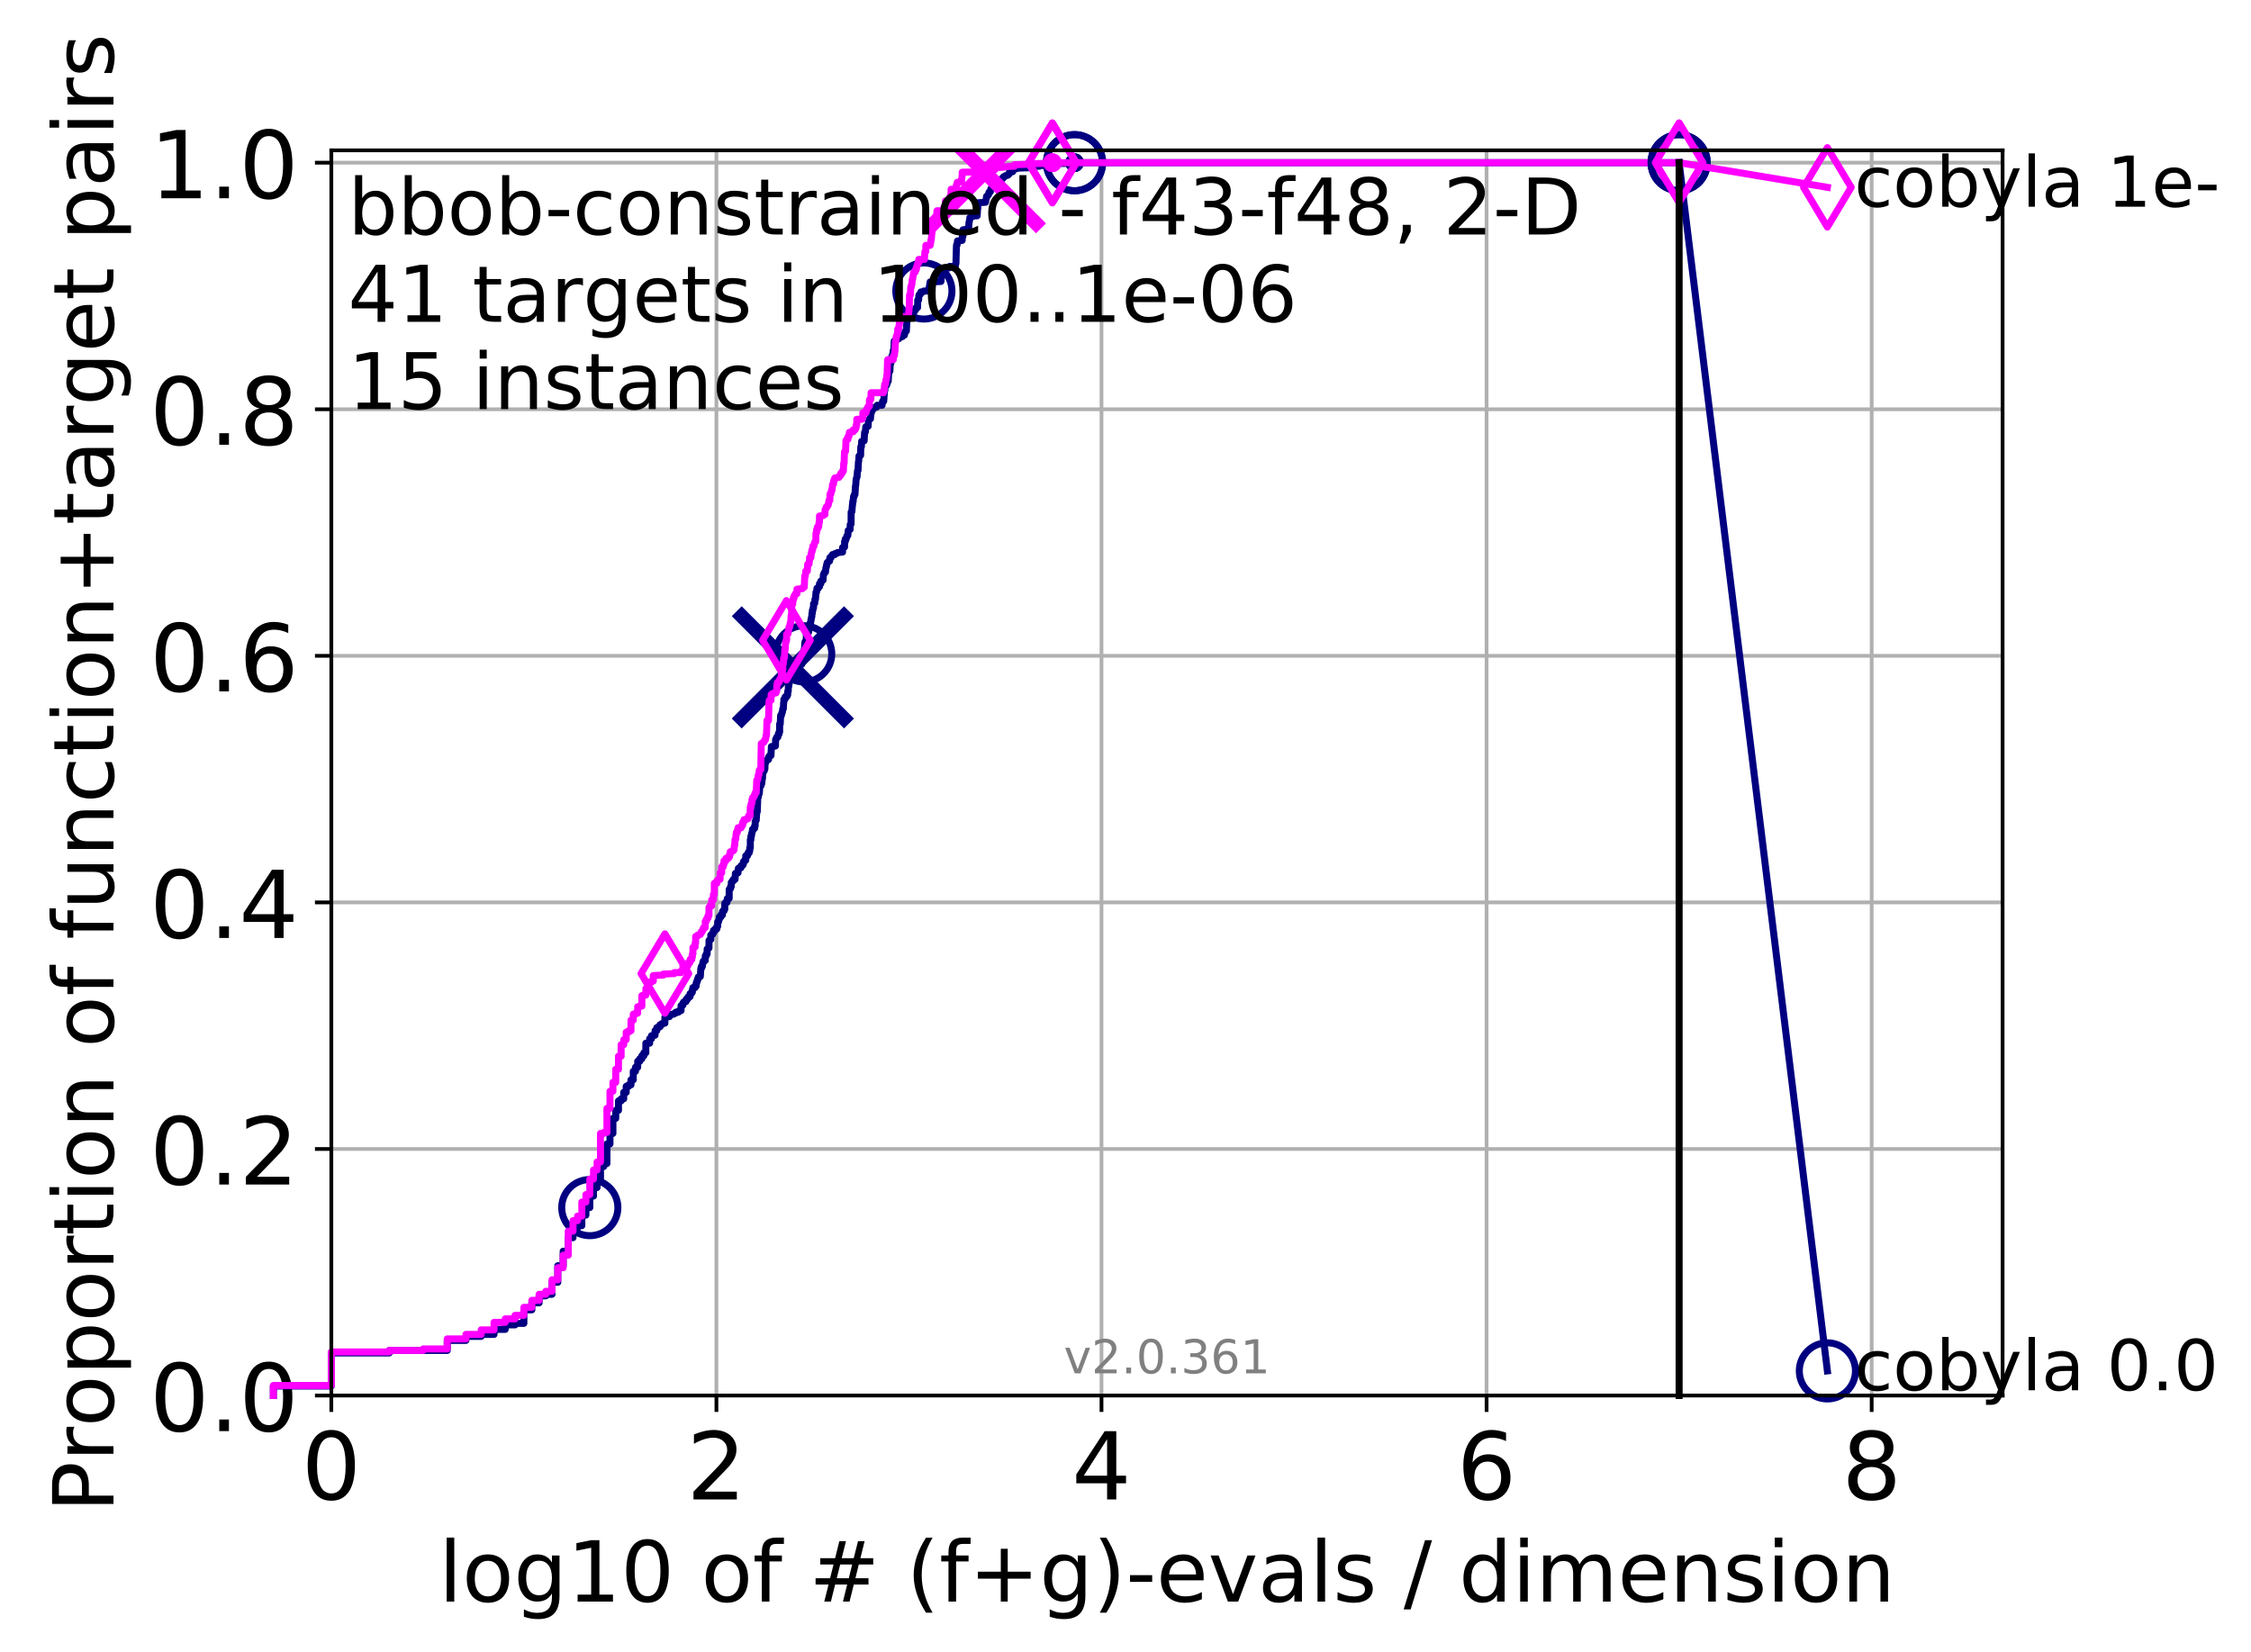 <?xml version="1.0" encoding="utf-8" standalone="no"?>
<!DOCTYPE svg PUBLIC "-//W3C//DTD SVG 1.1//EN"
  "http://www.w3.org/Graphics/SVG/1.1/DTD/svg11.dtd">
<!-- Created with matplotlib (http://matplotlib.org/) -->
<svg height="353pt" version="1.1" viewBox="0 0 481 353" width="481pt" xmlns="http://www.w3.org/2000/svg" xmlns:xlink="http://www.w3.org/1999/xlink">
 <defs>
  <style type="text/css">
*{stroke-linecap:butt;stroke-linejoin:round;}
  </style>
 </defs>
 <g id="figure_1">
  <g id="patch_1">
   <path d="M 0 353.222 
L 481.578 353.222 
L 481.578 0 
L 0 0 
z
" style="fill:#ffffff;"/>
  </g>
  <g id="axes_1">
   <g id="patch_2">
    <path d="M 70.8 298.245 
L 427.92 298.245 
L 427.92 32.133 
L 70.8 32.133 
z
" style="fill:#ffffff;"/>
   </g>
   <g id="matplotlib.axis_1">
    <g id="xtick_1">
     <g id="line2d_1">
      <path clip-path="url(#pc06298ee3a)" d="M 70.8 298.245 
L 70.8 32.133 
" style="fill:none;stroke:#b0b0b0;stroke-linecap:square;stroke-width:0.8;"/>
     </g>
     <g id="line2d_2">
      <defs>
       <path d="M 0 0 
L 0 3.5 
" id="m679d3f310d" style="stroke:#000000;stroke-width:0.8;"/>
      </defs>
      <g>
       <use style="stroke:#000000;stroke-width:0.8;" x="70.8" xlink:href="#m679d3f310d" y="298.245"/>
      </g>
     </g>
     <g id="text_1">
      <!-- 0 -->
      <defs>
       <path d="M 31.781 66.406 
Q 24.172 66.406 20.328 58.906 
Q 16.5 51.422 16.5 36.375 
Q 16.5 21.391 20.328 13.891 
Q 24.172 6.391 31.781 6.391 
Q 39.453 6.391 43.281 13.891 
Q 47.125 21.391 47.125 36.375 
Q 47.125 51.422 43.281 58.906 
Q 39.453 66.406 31.781 66.406 
z
M 31.781 74.219 
Q 44.047 74.219 50.516 64.516 
Q 56.984 54.828 56.984 36.375 
Q 56.984 17.969 50.516 8.266 
Q 44.047 -1.422 31.781 -1.422 
Q 19.531 -1.422 13.062 8.266 
Q 6.594 17.969 6.594 36.375 
Q 6.594 54.828 13.062 64.516 
Q 19.531 74.219 31.781 74.219 
z
" id="DejaVuSans-30"/>
      </defs>
      <g transform="translate(64.438 320.442)scale(0.2 -0.2)">
       <use xlink:href="#DejaVuSans-30"/>
      </g>
     </g>
    </g>
    <g id="xtick_2">
     <g id="line2d_3">
      <path clip-path="url(#pc06298ee3a)" d="M 153.086 298.245 
L 153.086 32.133 
" style="fill:none;stroke:#b0b0b0;stroke-linecap:square;stroke-width:0.8;"/>
     </g>
     <g id="line2d_4">
      <g>
       <use style="stroke:#000000;stroke-width:0.8;" x="153.086" xlink:href="#m679d3f310d" y="298.245"/>
      </g>
     </g>
     <g id="text_2">
      <!-- 2 -->
      <defs>
       <path d="M 19.188 8.297 
L 53.609 8.297 
L 53.609 0 
L 7.328 0 
L 7.328 8.297 
Q 12.938 14.109 22.625 23.891 
Q 32.328 33.688 34.812 36.531 
Q 39.547 41.844 41.422 45.531 
Q 43.312 49.219 43.312 52.781 
Q 43.312 58.594 39.234 62.25 
Q 35.156 65.922 28.609 65.922 
Q 23.969 65.922 18.812 64.312 
Q 13.672 62.703 7.812 59.422 
L 7.812 69.391 
Q 13.766 71.781 18.938 73 
Q 24.125 74.219 28.422 74.219 
Q 39.75 74.219 46.484 68.547 
Q 53.219 62.891 53.219 53.422 
Q 53.219 48.922 51.531 44.891 
Q 49.859 40.875 45.406 35.406 
Q 44.188 33.984 37.641 27.219 
Q 31.109 20.453 19.188 8.297 
z
" id="DejaVuSans-32"/>
      </defs>
      <g transform="translate(146.723 320.442)scale(0.2 -0.2)">
       <use xlink:href="#DejaVuSans-32"/>
      </g>
     </g>
    </g>
    <g id="xtick_3">
     <g id="line2d_5">
      <path clip-path="url(#pc06298ee3a)" d="M 235.371 298.245 
L 235.371 32.133 
" style="fill:none;stroke:#b0b0b0;stroke-linecap:square;stroke-width:0.8;"/>
     </g>
     <g id="line2d_6">
      <g>
       <use style="stroke:#000000;stroke-width:0.8;" x="235.371" xlink:href="#m679d3f310d" y="298.245"/>
      </g>
     </g>
     <g id="text_3">
      <!-- 4 -->
      <defs>
       <path d="M 37.797 64.312 
L 12.891 25.391 
L 37.797 25.391 
z
M 35.203 72.906 
L 47.609 72.906 
L 47.609 25.391 
L 58.016 25.391 
L 58.016 17.188 
L 47.609 17.188 
L 47.609 0 
L 37.797 0 
L 37.797 17.188 
L 4.891 17.188 
L 4.891 26.703 
z
" id="DejaVuSans-34"/>
      </defs>
      <g transform="translate(229.009 320.442)scale(0.2 -0.2)">
       <use xlink:href="#DejaVuSans-34"/>
      </g>
     </g>
    </g>
    <g id="xtick_4">
     <g id="line2d_7">
      <path clip-path="url(#pc06298ee3a)" d="M 317.657 298.245 
L 317.657 32.133 
" style="fill:none;stroke:#b0b0b0;stroke-linecap:square;stroke-width:0.8;"/>
     </g>
     <g id="line2d_8">
      <g>
       <use style="stroke:#000000;stroke-width:0.8;" x="317.657" xlink:href="#m679d3f310d" y="298.245"/>
      </g>
     </g>
     <g id="text_4">
      <!-- 6 -->
      <defs>
       <path d="M 33.016 40.375 
Q 26.375 40.375 22.484 35.828 
Q 18.609 31.297 18.609 23.391 
Q 18.609 15.531 22.484 10.953 
Q 26.375 6.391 33.016 6.391 
Q 39.656 6.391 43.531 10.953 
Q 47.406 15.531 47.406 23.391 
Q 47.406 31.297 43.531 35.828 
Q 39.656 40.375 33.016 40.375 
z
M 52.594 71.297 
L 52.594 62.312 
Q 48.875 64.062 45.094 64.984 
Q 41.312 65.922 37.594 65.922 
Q 27.828 65.922 22.672 59.328 
Q 17.531 52.734 16.797 39.406 
Q 19.672 43.656 24.016 45.922 
Q 28.375 48.188 33.594 48.188 
Q 44.578 48.188 50.953 41.516 
Q 57.328 34.859 57.328 23.391 
Q 57.328 12.156 50.688 5.359 
Q 44.047 -1.422 33.016 -1.422 
Q 20.359 -1.422 13.672 8.266 
Q 6.984 17.969 6.984 36.375 
Q 6.984 53.656 15.188 63.938 
Q 23.391 74.219 37.203 74.219 
Q 40.922 74.219 44.703 73.484 
Q 48.484 72.75 52.594 71.297 
z
" id="DejaVuSans-36"/>
      </defs>
      <g transform="translate(311.295 320.442)scale(0.2 -0.2)">
       <use xlink:href="#DejaVuSans-36"/>
      </g>
     </g>
    </g>
    <g id="xtick_5">
     <g id="line2d_9">
      <path clip-path="url(#pc06298ee3a)" d="M 399.943 298.245 
L 399.943 32.133 
" style="fill:none;stroke:#b0b0b0;stroke-linecap:square;stroke-width:0.8;"/>
     </g>
     <g id="line2d_10">
      <g>
       <use style="stroke:#000000;stroke-width:0.8;" x="399.943" xlink:href="#m679d3f310d" y="298.245"/>
      </g>
     </g>
     <g id="text_5">
      <!-- 8 -->
      <defs>
       <path d="M 31.781 34.625 
Q 24.75 34.625 20.719 30.859 
Q 16.703 27.094 16.703 20.516 
Q 16.703 13.922 20.719 10.156 
Q 24.75 6.391 31.781 6.391 
Q 38.812 6.391 42.859 10.172 
Q 46.922 13.969 46.922 20.516 
Q 46.922 27.094 42.891 30.859 
Q 38.875 34.625 31.781 34.625 
z
M 21.922 38.812 
Q 15.578 40.375 12.031 44.719 
Q 8.5 49.078 8.5 55.328 
Q 8.5 64.062 14.719 69.141 
Q 20.953 74.219 31.781 74.219 
Q 42.672 74.219 48.875 69.141 
Q 55.078 64.062 55.078 55.328 
Q 55.078 49.078 51.531 44.719 
Q 48 40.375 41.703 38.812 
Q 48.828 37.156 52.797 32.312 
Q 56.781 27.484 56.781 20.516 
Q 56.781 9.906 50.312 4.234 
Q 43.844 -1.422 31.781 -1.422 
Q 19.734 -1.422 13.25 4.234 
Q 6.781 9.906 6.781 20.516 
Q 6.781 27.484 10.781 32.312 
Q 14.797 37.156 21.922 38.812 
z
M 18.312 54.391 
Q 18.312 48.734 21.844 45.562 
Q 25.391 42.391 31.781 42.391 
Q 38.141 42.391 41.719 45.562 
Q 45.312 48.734 45.312 54.391 
Q 45.312 60.062 41.719 63.234 
Q 38.141 66.406 31.781 66.406 
Q 25.391 66.406 21.844 63.234 
Q 18.312 60.062 18.312 54.391 
z
" id="DejaVuSans-38"/>
      </defs>
      <g transform="translate(393.58 320.442)scale(0.2 -0.2)">
       <use xlink:href="#DejaVuSans-38"/>
      </g>
     </g>
    </g>
    <g id="text_6">
     <!-- log10 of # (f+g)-evals / dimension -->
     <defs>
      <path d="M 9.422 75.984 
L 18.406 75.984 
L 18.406 0 
L 9.422 0 
z
" id="DejaVuSans-6c"/>
      <path d="M 30.609 48.391 
Q 23.391 48.391 19.188 42.75 
Q 14.984 37.109 14.984 27.297 
Q 14.984 17.484 19.156 11.844 
Q 23.344 6.203 30.609 6.203 
Q 37.797 6.203 41.984 11.859 
Q 46.188 17.531 46.188 27.297 
Q 46.188 37.016 41.984 42.703 
Q 37.797 48.391 30.609 48.391 
z
M 30.609 56 
Q 42.328 56 49.016 48.375 
Q 55.719 40.766 55.719 27.297 
Q 55.719 13.875 49.016 6.219 
Q 42.328 -1.422 30.609 -1.422 
Q 18.844 -1.422 12.172 6.219 
Q 5.516 13.875 5.516 27.297 
Q 5.516 40.766 12.172 48.375 
Q 18.844 56 30.609 56 
z
" id="DejaVuSans-6f"/>
      <path d="M 45.406 27.984 
Q 45.406 37.75 41.375 43.109 
Q 37.359 48.484 30.078 48.484 
Q 22.859 48.484 18.828 43.109 
Q 14.797 37.75 14.797 27.984 
Q 14.797 18.266 18.828 12.891 
Q 22.859 7.516 30.078 7.516 
Q 37.359 7.516 41.375 12.891 
Q 45.406 18.266 45.406 27.984 
z
M 54.391 6.781 
Q 54.391 -7.172 48.188 -13.984 
Q 42 -20.797 29.203 -20.797 
Q 24.469 -20.797 20.266 -20.094 
Q 16.062 -19.391 12.109 -17.922 
L 12.109 -9.188 
Q 16.062 -11.328 19.922 -12.344 
Q 23.781 -13.375 27.781 -13.375 
Q 36.625 -13.375 41.016 -8.766 
Q 45.406 -4.156 45.406 5.172 
L 45.406 9.625 
Q 42.625 4.781 38.281 2.391 
Q 33.938 0 27.875 0 
Q 17.828 0 11.672 7.656 
Q 5.516 15.328 5.516 27.984 
Q 5.516 40.672 11.672 48.328 
Q 17.828 56 27.875 56 
Q 33.938 56 38.281 53.609 
Q 42.625 51.219 45.406 46.391 
L 45.406 54.688 
L 54.391 54.688 
z
" id="DejaVuSans-67"/>
      <path d="M 12.406 8.297 
L 28.516 8.297 
L 28.516 63.922 
L 10.984 60.406 
L 10.984 69.391 
L 28.422 72.906 
L 38.281 72.906 
L 38.281 8.297 
L 54.391 8.297 
L 54.391 0 
L 12.406 0 
z
" id="DejaVuSans-31"/>
      <path id="DejaVuSans-20"/>
      <path d="M 37.109 75.984 
L 37.109 68.5 
L 28.516 68.5 
Q 23.688 68.5 21.797 66.547 
Q 19.922 64.594 19.922 59.516 
L 19.922 54.688 
L 34.719 54.688 
L 34.719 47.703 
L 19.922 47.703 
L 19.922 0 
L 10.891 0 
L 10.891 47.703 
L 2.297 47.703 
L 2.297 54.688 
L 10.891 54.688 
L 10.891 58.5 
Q 10.891 67.625 15.141 71.797 
Q 19.391 75.984 28.609 75.984 
z
" id="DejaVuSans-66"/>
      <path d="M 51.125 44 
L 36.922 44 
L 32.812 27.688 
L 47.125 27.688 
z
M 43.797 71.781 
L 38.719 51.516 
L 52.984 51.516 
L 58.109 71.781 
L 65.922 71.781 
L 60.891 51.516 
L 76.125 51.516 
L 76.125 44 
L 58.984 44 
L 54.984 27.688 
L 70.516 27.688 
L 70.516 20.219 
L 53.078 20.219 
L 48 0 
L 40.188 0 
L 45.219 20.219 
L 30.906 20.219 
L 25.875 0 
L 18.016 0 
L 23.094 20.219 
L 7.719 20.219 
L 7.719 27.688 
L 24.906 27.688 
L 29 44 
L 13.281 44 
L 13.281 51.516 
L 30.906 51.516 
L 35.891 71.781 
z
" id="DejaVuSans-23"/>
      <path d="M 31 75.875 
Q 24.469 64.656 21.281 53.656 
Q 18.109 42.672 18.109 31.391 
Q 18.109 20.125 21.312 9.062 
Q 24.516 -2 31 -13.188 
L 23.188 -13.188 
Q 15.875 -1.703 12.234 9.375 
Q 8.594 20.453 8.594 31.391 
Q 8.594 42.281 12.203 53.312 
Q 15.828 64.359 23.188 75.875 
z
" id="DejaVuSans-28"/>
      <path d="M 46 62.703 
L 46 35.5 
L 73.188 35.5 
L 73.188 27.203 
L 46 27.203 
L 46 0 
L 37.797 0 
L 37.797 27.203 
L 10.594 27.203 
L 10.594 35.5 
L 37.797 35.5 
L 37.797 62.703 
z
" id="DejaVuSans-2b"/>
      <path d="M 8.016 75.875 
L 15.828 75.875 
Q 23.141 64.359 26.781 53.312 
Q 30.422 42.281 30.422 31.391 
Q 30.422 20.453 26.781 9.375 
Q 23.141 -1.703 15.828 -13.188 
L 8.016 -13.188 
Q 14.5 -2 17.703 9.062 
Q 20.906 20.125 20.906 31.391 
Q 20.906 42.672 17.703 53.656 
Q 14.5 64.656 8.016 75.875 
z
" id="DejaVuSans-29"/>
      <path d="M 4.891 31.391 
L 31.203 31.391 
L 31.203 23.391 
L 4.891 23.391 
z
" id="DejaVuSans-2d"/>
      <path d="M 56.203 29.594 
L 56.203 25.203 
L 14.891 25.203 
Q 15.484 15.922 20.484 11.062 
Q 25.484 6.203 34.422 6.203 
Q 39.594 6.203 44.453 7.469 
Q 49.312 8.734 54.109 11.281 
L 54.109 2.781 
Q 49.266 0.734 44.188 -0.344 
Q 39.109 -1.422 33.891 -1.422 
Q 20.797 -1.422 13.156 6.188 
Q 5.516 13.812 5.516 26.812 
Q 5.516 40.234 12.766 48.109 
Q 20.016 56 32.328 56 
Q 43.359 56 49.781 48.891 
Q 56.203 41.797 56.203 29.594 
z
M 47.219 32.234 
Q 47.125 39.594 43.094 43.984 
Q 39.062 48.391 32.422 48.391 
Q 24.906 48.391 20.391 44.141 
Q 15.875 39.891 15.188 32.172 
z
" id="DejaVuSans-65"/>
      <path d="M 2.984 54.688 
L 12.5 54.688 
L 29.594 8.797 
L 46.688 54.688 
L 56.203 54.688 
L 35.688 0 
L 23.484 0 
z
" id="DejaVuSans-76"/>
      <path d="M 34.281 27.484 
Q 23.391 27.484 19.188 25 
Q 14.984 22.516 14.984 16.5 
Q 14.984 11.719 18.141 8.906 
Q 21.297 6.109 26.703 6.109 
Q 34.188 6.109 38.703 11.406 
Q 43.219 16.703 43.219 25.484 
L 43.219 27.484 
z
M 52.203 31.203 
L 52.203 0 
L 43.219 0 
L 43.219 8.297 
Q 40.141 3.328 35.547 0.953 
Q 30.953 -1.422 24.312 -1.422 
Q 15.922 -1.422 10.953 3.297 
Q 6 8.016 6 15.922 
Q 6 25.141 12.172 29.828 
Q 18.359 34.516 30.609 34.516 
L 43.219 34.516 
L 43.219 35.406 
Q 43.219 41.609 39.141 45 
Q 35.062 48.391 27.688 48.391 
Q 23 48.391 18.547 47.266 
Q 14.109 46.141 10.016 43.891 
L 10.016 52.203 
Q 14.938 54.109 19.578 55.047 
Q 24.219 56 28.609 56 
Q 40.484 56 46.344 49.844 
Q 52.203 43.703 52.203 31.203 
z
" id="DejaVuSans-61"/>
      <path d="M 44.281 53.078 
L 44.281 44.578 
Q 40.484 46.531 36.375 47.5 
Q 32.281 48.484 27.875 48.484 
Q 21.188 48.484 17.844 46.438 
Q 14.5 44.391 14.5 40.281 
Q 14.5 37.156 16.891 35.375 
Q 19.281 33.594 26.516 31.984 
L 29.594 31.297 
Q 39.156 29.25 43.188 25.516 
Q 47.219 21.781 47.219 15.094 
Q 47.219 7.469 41.188 3.016 
Q 35.156 -1.422 24.609 -1.422 
Q 20.219 -1.422 15.453 -0.562 
Q 10.688 0.297 5.422 2 
L 5.422 11.281 
Q 10.406 8.688 15.234 7.391 
Q 20.062 6.109 24.812 6.109 
Q 31.156 6.109 34.562 8.281 
Q 37.984 10.453 37.984 14.406 
Q 37.984 18.062 35.516 20.016 
Q 33.062 21.969 24.703 23.781 
L 21.578 24.516 
Q 13.234 26.266 9.516 29.906 
Q 5.812 33.547 5.812 39.891 
Q 5.812 47.609 11.281 51.797 
Q 16.75 56 26.812 56 
Q 31.781 56 36.172 55.266 
Q 40.578 54.547 44.281 53.078 
z
" id="DejaVuSans-73"/>
      <path d="M 25.391 72.906 
L 33.688 72.906 
L 8.297 -9.281 
L 0 -9.281 
z
" id="DejaVuSans-2f"/>
      <path d="M 45.406 46.391 
L 45.406 75.984 
L 54.391 75.984 
L 54.391 0 
L 45.406 0 
L 45.406 8.203 
Q 42.578 3.328 38.25 0.953 
Q 33.938 -1.422 27.875 -1.422 
Q 17.969 -1.422 11.734 6.484 
Q 5.516 14.406 5.516 27.297 
Q 5.516 40.188 11.734 48.094 
Q 17.969 56 27.875 56 
Q 33.938 56 38.25 53.625 
Q 42.578 51.266 45.406 46.391 
z
M 14.797 27.297 
Q 14.797 17.391 18.875 11.75 
Q 22.953 6.109 30.078 6.109 
Q 37.203 6.109 41.297 11.75 
Q 45.406 17.391 45.406 27.297 
Q 45.406 37.203 41.297 42.844 
Q 37.203 48.484 30.078 48.484 
Q 22.953 48.484 18.875 42.844 
Q 14.797 37.203 14.797 27.297 
z
" id="DejaVuSans-64"/>
      <path d="M 9.422 54.688 
L 18.406 54.688 
L 18.406 0 
L 9.422 0 
z
M 9.422 75.984 
L 18.406 75.984 
L 18.406 64.594 
L 9.422 64.594 
z
" id="DejaVuSans-69"/>
      <path d="M 52 44.188 
Q 55.375 50.25 60.062 53.125 
Q 64.75 56 71.094 56 
Q 79.641 56 84.281 50.016 
Q 88.922 44.047 88.922 33.016 
L 88.922 0 
L 79.891 0 
L 79.891 32.719 
Q 79.891 40.578 77.094 44.375 
Q 74.312 48.188 68.609 48.188 
Q 61.625 48.188 57.562 43.547 
Q 53.516 38.922 53.516 30.906 
L 53.516 0 
L 44.484 0 
L 44.484 32.719 
Q 44.484 40.625 41.703 44.406 
Q 38.922 48.188 33.109 48.188 
Q 26.219 48.188 22.156 43.531 
Q 18.109 38.875 18.109 30.906 
L 18.109 0 
L 9.078 0 
L 9.078 54.688 
L 18.109 54.688 
L 18.109 46.188 
Q 21.188 51.219 25.484 53.609 
Q 29.781 56 35.688 56 
Q 41.656 56 45.828 52.969 
Q 50 49.953 52 44.188 
z
" id="DejaVuSans-6d"/>
      <path d="M 54.891 33.016 
L 54.891 0 
L 45.906 0 
L 45.906 32.719 
Q 45.906 40.484 42.875 44.328 
Q 39.844 48.188 33.797 48.188 
Q 26.516 48.188 22.312 43.547 
Q 18.109 38.922 18.109 30.906 
L 18.109 0 
L 9.078 0 
L 9.078 54.688 
L 18.109 54.688 
L 18.109 46.188 
Q 21.344 51.125 25.703 53.562 
Q 30.078 56 35.797 56 
Q 45.219 56 50.047 50.172 
Q 54.891 44.344 54.891 33.016 
z
" id="DejaVuSans-6e"/>
     </defs>
     <g transform="translate(93.753 342.279)scale(0.18 -0.18)">
      <use xlink:href="#DejaVuSans-6c"/>
      <use x="27.783" xlink:href="#DejaVuSans-6f"/>
      <use x="88.965" xlink:href="#DejaVuSans-67"/>
      <use x="152.441" xlink:href="#DejaVuSans-31"/>
      <use x="216.064" xlink:href="#DejaVuSans-30"/>
      <use x="279.688" xlink:href="#DejaVuSans-20"/>
      <use x="311.475" xlink:href="#DejaVuSans-6f"/>
      <use x="372.656" xlink:href="#DejaVuSans-66"/>
      <use x="407.861" xlink:href="#DejaVuSans-20"/>
      <use x="439.648" xlink:href="#DejaVuSans-23"/>
      <use x="523.438" xlink:href="#DejaVuSans-20"/>
      <use x="555.225" xlink:href="#DejaVuSans-28"/>
      <use x="594.238" xlink:href="#DejaVuSans-66"/>
      <use x="629.443" xlink:href="#DejaVuSans-2b"/>
      <use x="713.232" xlink:href="#DejaVuSans-67"/>
      <use x="776.709" xlink:href="#DejaVuSans-29"/>
      <use x="815.723" xlink:href="#DejaVuSans-2d"/>
      <use x="851.807" xlink:href="#DejaVuSans-65"/>
      <use x="913.33" xlink:href="#DejaVuSans-76"/>
      <use x="972.51" xlink:href="#DejaVuSans-61"/>
      <use x="1033.789" xlink:href="#DejaVuSans-6c"/>
      <use x="1061.572" xlink:href="#DejaVuSans-73"/>
      <use x="1113.672" xlink:href="#DejaVuSans-20"/>
      <use x="1145.459" xlink:href="#DejaVuSans-2f"/>
      <use x="1179.15" xlink:href="#DejaVuSans-20"/>
      <use x="1210.938" xlink:href="#DejaVuSans-64"/>
      <use x="1274.414" xlink:href="#DejaVuSans-69"/>
      <use x="1302.197" xlink:href="#DejaVuSans-6d"/>
      <use x="1399.609" xlink:href="#DejaVuSans-65"/>
      <use x="1461.133" xlink:href="#DejaVuSans-6e"/>
      <use x="1524.512" xlink:href="#DejaVuSans-73"/>
      <use x="1576.611" xlink:href="#DejaVuSans-69"/>
      <use x="1604.395" xlink:href="#DejaVuSans-6f"/>
      <use x="1665.576" xlink:href="#DejaVuSans-6e"/>
     </g>
    </g>
   </g>
   <g id="matplotlib.axis_2">
    <g id="ytick_1">
     <g id="line2d_11">
      <path clip-path="url(#pc06298ee3a)" d="M 70.8 298.245 
L 427.92 298.245 
" style="fill:none;stroke:#b0b0b0;stroke-linecap:square;stroke-width:0.8;"/>
     </g>
     <g id="line2d_12">
      <defs>
       <path d="M 0 0 
L -3.5 0 
" id="m0eaf165986" style="stroke:#000000;stroke-width:0.8;"/>
      </defs>
      <g>
       <use style="stroke:#000000;stroke-width:0.8;" x="70.8" xlink:href="#m0eaf165986" y="298.245"/>
      </g>
     </g>
     <g id="text_7">
      <!-- 0.0 -->
      <defs>
       <path d="M 10.688 12.406 
L 21 12.406 
L 21 0 
L 10.688 0 
z
" id="DejaVuSans-2e"/>
      </defs>
      <g transform="translate(31.994 305.844)scale(0.2 -0.2)">
       <use xlink:href="#DejaVuSans-30"/>
       <use x="63.623" xlink:href="#DejaVuSans-2e"/>
       <use x="95.41" xlink:href="#DejaVuSans-30"/>
      </g>
     </g>
    </g>
    <g id="ytick_2">
     <g id="line2d_13">
      <path clip-path="url(#pc06298ee3a)" d="M 70.8 245.55 
L 427.92 245.55 
" style="fill:none;stroke:#b0b0b0;stroke-linecap:square;stroke-width:0.8;"/>
     </g>
     <g id="line2d_14">
      <g>
       <use style="stroke:#000000;stroke-width:0.8;" x="70.8" xlink:href="#m0eaf165986" y="245.55"/>
      </g>
     </g>
     <g id="text_8">
      <!-- 0.2 -->
      <g transform="translate(31.994 253.148)scale(0.2 -0.2)">
       <use xlink:href="#DejaVuSans-30"/>
       <use x="63.623" xlink:href="#DejaVuSans-2e"/>
       <use x="95.41" xlink:href="#DejaVuSans-32"/>
      </g>
     </g>
    </g>
    <g id="ytick_3">
     <g id="line2d_15">
      <path clip-path="url(#pc06298ee3a)" d="M 70.8 192.854 
L 427.92 192.854 
" style="fill:none;stroke:#b0b0b0;stroke-linecap:square;stroke-width:0.8;"/>
     </g>
     <g id="line2d_16">
      <g>
       <use style="stroke:#000000;stroke-width:0.8;" x="70.8" xlink:href="#m0eaf165986" y="192.854"/>
      </g>
     </g>
     <g id="text_9">
      <!-- 0.4 -->
      <g transform="translate(31.994 200.453)scale(0.2 -0.2)">
       <use xlink:href="#DejaVuSans-30"/>
       <use x="63.623" xlink:href="#DejaVuSans-2e"/>
       <use x="95.41" xlink:href="#DejaVuSans-34"/>
      </g>
     </g>
    </g>
    <g id="ytick_4">
     <g id="line2d_17">
      <path clip-path="url(#pc06298ee3a)" d="M 70.8 140.159 
L 427.92 140.159 
" style="fill:none;stroke:#b0b0b0;stroke-linecap:square;stroke-width:0.8;"/>
     </g>
     <g id="line2d_18">
      <g>
       <use style="stroke:#000000;stroke-width:0.8;" x="70.8" xlink:href="#m0eaf165986" y="140.159"/>
      </g>
     </g>
     <g id="text_10">
      <!-- 0.6 -->
      <g transform="translate(31.994 147.757)scale(0.2 -0.2)">
       <use xlink:href="#DejaVuSans-30"/>
       <use x="63.623" xlink:href="#DejaVuSans-2e"/>
       <use x="95.41" xlink:href="#DejaVuSans-36"/>
      </g>
     </g>
    </g>
    <g id="ytick_5">
     <g id="line2d_19">
      <path clip-path="url(#pc06298ee3a)" d="M 70.8 87.464 
L 427.92 87.464 
" style="fill:none;stroke:#b0b0b0;stroke-linecap:square;stroke-width:0.8;"/>
     </g>
     <g id="line2d_20">
      <g>
       <use style="stroke:#000000;stroke-width:0.8;" x="70.8" xlink:href="#m0eaf165986" y="87.464"/>
      </g>
     </g>
     <g id="text_11">
      <!-- 0.8 -->
      <g transform="translate(31.994 95.062)scale(0.2 -0.2)">
       <use xlink:href="#DejaVuSans-30"/>
       <use x="63.623" xlink:href="#DejaVuSans-2e"/>
       <use x="95.41" xlink:href="#DejaVuSans-38"/>
      </g>
     </g>
    </g>
    <g id="ytick_6">
     <g id="line2d_21">
      <path clip-path="url(#pc06298ee3a)" d="M 70.8 34.768 
L 427.92 34.768 
" style="fill:none;stroke:#b0b0b0;stroke-linecap:square;stroke-width:0.8;"/>
     </g>
     <g id="line2d_22">
      <g>
       <use style="stroke:#000000;stroke-width:0.8;" x="70.8" xlink:href="#m0eaf165986" y="34.768"/>
      </g>
     </g>
     <g id="text_12">
      <!-- 1.0 -->
      <g transform="translate(31.994 42.367)scale(0.2 -0.2)">
       <use xlink:href="#DejaVuSans-31"/>
       <use x="63.623" xlink:href="#DejaVuSans-2e"/>
       <use x="95.41" xlink:href="#DejaVuSans-30"/>
      </g>
     </g>
    </g>
    <g id="text_13">
     <!-- Proportion of function+target pairs -->
     <defs>
      <path d="M 19.672 64.797 
L 19.672 37.406 
L 32.078 37.406 
Q 38.969 37.406 42.719 40.969 
Q 46.484 44.531 46.484 51.125 
Q 46.484 57.672 42.719 61.234 
Q 38.969 64.797 32.078 64.797 
z
M 9.812 72.906 
L 32.078 72.906 
Q 44.344 72.906 50.609 67.359 
Q 56.891 61.812 56.891 51.125 
Q 56.891 40.328 50.609 34.812 
Q 44.344 29.297 32.078 29.297 
L 19.672 29.297 
L 19.672 0 
L 9.812 0 
z
" id="DejaVuSans-50"/>
      <path d="M 41.109 46.297 
Q 39.594 47.172 37.812 47.578 
Q 36.031 48 33.891 48 
Q 26.266 48 22.188 43.047 
Q 18.109 38.094 18.109 28.812 
L 18.109 0 
L 9.078 0 
L 9.078 54.688 
L 18.109 54.688 
L 18.109 46.188 
Q 20.953 51.172 25.484 53.578 
Q 30.031 56 36.531 56 
Q 37.453 56 38.578 55.875 
Q 39.703 55.766 41.062 55.516 
z
" id="DejaVuSans-72"/>
      <path d="M 18.109 8.203 
L 18.109 -20.797 
L 9.078 -20.797 
L 9.078 54.688 
L 18.109 54.688 
L 18.109 46.391 
Q 20.953 51.266 25.266 53.625 
Q 29.594 56 35.594 56 
Q 45.562 56 51.781 48.094 
Q 58.016 40.188 58.016 27.297 
Q 58.016 14.406 51.781 6.484 
Q 45.562 -1.422 35.594 -1.422 
Q 29.594 -1.422 25.266 0.953 
Q 20.953 3.328 18.109 8.203 
z
M 48.688 27.297 
Q 48.688 37.203 44.609 42.844 
Q 40.531 48.484 33.406 48.484 
Q 26.266 48.484 22.188 42.844 
Q 18.109 37.203 18.109 27.297 
Q 18.109 17.391 22.188 11.75 
Q 26.266 6.109 33.406 6.109 
Q 40.531 6.109 44.609 11.75 
Q 48.688 17.391 48.688 27.297 
z
" id="DejaVuSans-70"/>
      <path d="M 18.312 70.219 
L 18.312 54.688 
L 36.812 54.688 
L 36.812 47.703 
L 18.312 47.703 
L 18.312 18.016 
Q 18.312 11.328 20.141 9.422 
Q 21.969 7.516 27.594 7.516 
L 36.812 7.516 
L 36.812 0 
L 27.594 0 
Q 17.188 0 13.234 3.875 
Q 9.281 7.766 9.281 18.016 
L 9.281 47.703 
L 2.688 47.703 
L 2.688 54.688 
L 9.281 54.688 
L 9.281 70.219 
z
" id="DejaVuSans-74"/>
      <path d="M 8.5 21.578 
L 8.5 54.688 
L 17.484 54.688 
L 17.484 21.922 
Q 17.484 14.156 20.5 10.266 
Q 23.531 6.391 29.594 6.391 
Q 36.859 6.391 41.078 11.031 
Q 45.312 15.672 45.312 23.688 
L 45.312 54.688 
L 54.297 54.688 
L 54.297 0 
L 45.312 0 
L 45.312 8.406 
Q 42.047 3.422 37.719 1 
Q 33.406 -1.422 27.688 -1.422 
Q 18.266 -1.422 13.375 4.438 
Q 8.5 10.297 8.5 21.578 
z
M 31.109 56 
z
" id="DejaVuSans-75"/>
      <path d="M 48.781 52.594 
L 48.781 44.188 
Q 44.969 46.297 41.141 47.344 
Q 37.312 48.391 33.406 48.391 
Q 24.656 48.391 19.812 42.844 
Q 14.984 37.312 14.984 27.297 
Q 14.984 17.281 19.812 11.734 
Q 24.656 6.203 33.406 6.203 
Q 37.312 6.203 41.141 7.25 
Q 44.969 8.297 48.781 10.406 
L 48.781 2.094 
Q 45.016 0.344 40.984 -0.531 
Q 36.969 -1.422 32.422 -1.422 
Q 20.062 -1.422 12.781 6.344 
Q 5.516 14.109 5.516 27.297 
Q 5.516 40.672 12.859 48.328 
Q 20.219 56 33.016 56 
Q 37.156 56 41.109 55.141 
Q 45.062 54.297 48.781 52.594 
z
" id="DejaVuSans-63"/>
     </defs>
     <g transform="translate(24.25 323.179)rotate(-90)scale(0.18 -0.18)">
      <use xlink:href="#DejaVuSans-50"/>
      <use x="60.287" xlink:href="#DejaVuSans-72"/>
      <use x="101.369" xlink:href="#DejaVuSans-6f"/>
      <use x="162.551" xlink:href="#DejaVuSans-70"/>
      <use x="226.027" xlink:href="#DejaVuSans-6f"/>
      <use x="287.209" xlink:href="#DejaVuSans-72"/>
      <use x="328.322" xlink:href="#DejaVuSans-74"/>
      <use x="367.531" xlink:href="#DejaVuSans-69"/>
      <use x="395.314" xlink:href="#DejaVuSans-6f"/>
      <use x="456.496" xlink:href="#DejaVuSans-6e"/>
      <use x="519.875" xlink:href="#DejaVuSans-20"/>
      <use x="551.662" xlink:href="#DejaVuSans-6f"/>
      <use x="612.844" xlink:href="#DejaVuSans-66"/>
      <use x="648.049" xlink:href="#DejaVuSans-20"/>
      <use x="679.836" xlink:href="#DejaVuSans-66"/>
      <use x="715.041" xlink:href="#DejaVuSans-75"/>
      <use x="778.42" xlink:href="#DejaVuSans-6e"/>
      <use x="841.799" xlink:href="#DejaVuSans-63"/>
      <use x="896.779" xlink:href="#DejaVuSans-74"/>
      <use x="935.988" xlink:href="#DejaVuSans-69"/>
      <use x="963.771" xlink:href="#DejaVuSans-6f"/>
      <use x="1024.953" xlink:href="#DejaVuSans-6e"/>
      <use x="1088.332" xlink:href="#DejaVuSans-2b"/>
      <use x="1172.121" xlink:href="#DejaVuSans-74"/>
      <use x="1211.33" xlink:href="#DejaVuSans-61"/>
      <use x="1272.609" xlink:href="#DejaVuSans-72"/>
      <use x="1313.707" xlink:href="#DejaVuSans-67"/>
      <use x="1377.184" xlink:href="#DejaVuSans-65"/>
      <use x="1438.707" xlink:href="#DejaVuSans-74"/>
      <use x="1477.916" xlink:href="#DejaVuSans-20"/>
      <use x="1509.703" xlink:href="#DejaVuSans-70"/>
      <use x="1573.18" xlink:href="#DejaVuSans-61"/>
      <use x="1634.459" xlink:href="#DejaVuSans-69"/>
      <use x="1662.242" xlink:href="#DejaVuSans-72"/>
      <use x="1703.355" xlink:href="#DejaVuSans-73"/>
     </g>
    </g>
   </g>
   <g id="line2d_23">
    <defs>
     <path d="M 0 1.5 
C 0.398 1.5 0.779 1.342 1.061 1.061 
C 1.342 0.779 1.5 0.398 1.5 0 
C 1.5 -0.398 1.342 -0.779 1.061 -1.061 
C 0.779 -1.342 0.398 -1.5 0 -1.5 
C -0.398 -1.5 -0.779 -1.342 -1.061 -1.061 
C -1.342 -0.779 -1.5 -0.398 -1.5 0 
C -1.5 0.398 -1.342 0.779 -1.061 1.061 
C -0.779 1.342 -0.398 1.5 0 1.5 
z
" id="mcc8983bb6c" style="stroke:#000080;"/>
    </defs>
    <g>
     <use style="fill:#000080;stroke:#000080;" x="229.612" xlink:href="#mcc8983bb6c" y="34.768"/>
     <use style="fill:#000080;stroke:#000080;" x="229.612" xlink:href="#mcc8983bb6c" y="34.768"/>
    </g>
   </g>
   <g id="line2d_24">
    <path d="M 58.415 298.245 
L 58.415 296.21 
L 70.8 296.21 
L 70.8 289.141 
L 83.185 289.141 
L 83.185 288.606 
L 95.57 288.606 
L 95.57 286.464 
L 99.558 286.464 
L 99.558 285.607 
L 102.815 285.607 
L 102.815 285.179 
L 105.57 285.179 
L 105.57 284.108 
L 107.956 284.108 
L 107.956 283.144 
L 110.06 283.144 
L 110.06 282.822 
L 111.943 282.822 
L 111.943 279.93 
L 113.646 279.93 
L 113.646 278.431 
L 115.201 278.431 
L 115.201 276.932 
L 116.631 276.932 
L 116.631 276.61 
L 117.955 276.61 
L 117.955 274.04 
L 119.188 274.04 
L 119.188 270.505 
L 120.341 270.505 
L 120.341 267.399 
L 121.424 267.399 
L 121.424 264.507 
L 122.445 264.507 
L 122.445 262.472 
L 123.412 262.472 
L 123.412 261.937 
L 124.328 261.937 
L 124.328 259.688 
L 125.2 259.688 
L 125.2 258.081 
L 126.031 258.081 
L 126.031 255.618 
L 126.825 255.618 
L 126.825 253.797 
L 127.586 253.797 
L 127.586 252.083 
L 128.315 252.083 
L 128.315 249.299 
L 129.016 249.299 
L 129.016 248.656 
L 129.69 248.656 
L 129.69 244.479 
L 130.34 244.479 
L 130.34 242.23 
L 130.967 242.23 
L 130.967 239.017 
L 131.573 239.017 
L 131.573 237.303 
L 132.159 237.303 
L 132.159 235.268 
L 132.726 235.268 
L 132.726 234.839 
L 133.276 234.839 
L 133.276 233.447 
L 133.809 233.447 
L 133.809 232.162 
L 134.327 232.162 
L 134.327 231.841 
L 134.831 231.841 
L 134.831 230.769 
L 135.32 230.769 
L 135.32 228.949 
L 135.797 228.949 
L 135.797 228.092 
L 136.261 228.092 
L 136.261 226.807 
L 136.713 226.807 
L 136.713 226.271 
L 137.155 226.271 
L 137.155 225.628 
L 137.585 225.628 
L 137.585 224.986 
L 138.006 224.986 
L 138.006 222.951 
L 138.818 222.951 
L 138.818 221.987 
L 139.211 221.987 
L 139.211 221.344 
L 139.971 221.237 
L 139.971 220.273 
L 140.339 220.273 
L 140.339 219.631 
L 140.7 219.631 
L 140.7 219.416 
L 141.054 219.416 
L 141.054 218.988 
L 141.401 218.988 
L 141.401 218.774 
L 142.076 218.667 
L 142.076 217.381 
L 143.042 217.274 
L 143.042 216.846 
L 143.958 216.739 
L 143.958 216.632 
L 144.399 216.525 
L 144.399 216.31 
L 144.971 216.31 
L 144.971 216.096 
L 145.525 215.989 
L 145.525 214.918 
L 145.93 214.811 
L 145.93 214.383 
L 146.063 214.383 
L 146.063 214.168 
L 146.585 214.061 
L 146.585 213.633 
L 146.84 213.633 
L 146.84 213.311 
L 147.091 213.311 
L 147.091 212.99 
L 147.462 212.99 
L 147.462 212.348 
L 147.826 212.24 
L 147.826 212.026 
L 147.945 212.026 
L 147.945 211.491 
L 148.064 211.491 
L 148.064 211.062 
L 148.531 211.062 
L 148.531 210.741 
L 148.76 210.741 
L 148.76 210.098 
L 148.874 210.098 
L 148.874 209.777 
L 148.987 209.777 
L 148.987 209.456 
L 149.099 209.456 
L 149.099 209.134 
L 149.21 209.134 
L 149.21 208.813 
L 149.648 208.706 
L 149.756 206.992 
L 149.864 206.992 
L 149.864 206.564 
L 150.076 206.564 
L 150.182 205.707 
L 150.287 205.707 
L 150.287 205.386 
L 150.7 205.279 
L 150.7 204.315 
L 150.903 204.315 
L 150.903 203.886 
L 151.104 203.886 
L 151.104 202.815 
L 151.302 202.815 
L 151.302 202.601 
L 151.498 202.601 
L 151.498 200.994 
L 151.693 200.994 
L 151.693 200.78 
L 151.885 200.78 
L 151.885 199.816 
L 152.263 199.709 
L 152.263 199.388 
L 152.449 199.388 
L 152.449 198.852 
L 152.816 198.852 
L 152.816 198.531 
L 153.175 198.531 
L 153.175 197.996 
L 153.352 197.996 
L 153.352 197.032 
L 153.527 197.032 
L 153.614 196.496 
L 153.7 196.496 
L 153.7 195.961 
L 154.042 195.961 
L 154.042 195.532 
L 154.378 195.532 
L 154.378 194.782 
L 154.707 194.675 
L 154.707 194.354 
L 154.87 194.354 
L 154.87 193.069 
L 155.031 193.069 
L 155.031 192.854 
L 155.348 192.854 
L 155.427 191.998 
L 155.815 191.998 
L 155.815 190.07 
L 155.967 190.07 
L 155.967 189.856 
L 156.119 189.856 
L 156.119 189.427 
L 156.269 189.427 
L 156.269 188.57 
L 156.492 188.463 
L 156.492 188.249 
L 156.712 188.249 
L 156.712 187.928 
L 157.073 187.928 
L 157.144 186.642 
L 157.705 186.535 
L 157.774 185.571 
L 158.315 185.464 
L 158.315 185.036 
L 158.711 184.929 
L 158.776 184.715 
L 158.841 184.715 
L 158.841 184.179 
L 159.098 184.072 
L 159.098 183.858 
L 159.351 183.858 
L 159.351 182.894 
L 159.725 182.894 
L 159.786 182.572 
L 159.848 182.572 
L 159.848 182.251 
L 160.091 182.251 
L 160.091 181.823 
L 160.211 181.823 
L 160.211 181.18 
L 160.331 181.18 
L 160.331 179.466 
L 160.449 179.466 
L 160.449 178.717 
L 160.567 178.717 
L 160.626 178.074 
L 160.684 178.074 
L 160.743 177.646 
L 160.801 177.646 
L 160.801 177.217 
L 161.031 177.217 
L 161.031 177.003 
L 161.259 177.003 
L 161.259 176.467 
L 161.372 176.467 
L 161.372 175.504 
L 161.484 175.504 
L 161.484 175.289 
L 161.595 175.289 
L 161.706 173.469 
L 161.816 173.469 
L 161.925 170.363 
L 162.034 170.363 
L 162.142 169.613 
L 162.249 169.613 
L 162.356 168.113 
L 162.462 168.113 
L 162.462 167.899 
L 162.62 167.899 
L 162.672 167.471 
L 162.776 167.471 
L 162.88 166.4 
L 162.931 166.4 
L 162.983 164.793 
L 163.288 164.793 
L 163.389 164.365 
L 163.439 164.365 
L 163.489 163.079 
L 163.588 163.079 
L 163.687 162.651 
L 163.884 162.544 
L 163.884 162.437 
L 164.222 162.33 
L 164.222 161.794 
L 164.365 161.794 
L 164.46 161.473 
L 164.742 161.473 
L 164.834 159.545 
L 165.693 159.438 
L 165.737 158.046 
L 165.825 158.046 
L 165.912 157.617 
L 166.215 157.51 
L 166.3 156.867 
L 166.47 156.867 
L 166.47 156.439 
L 166.596 156.439 
L 166.596 154.725 
L 166.722 154.725 
L 166.805 152.904 
L 166.97 152.904 
L 167.052 152.369 
L 167.174 152.262 
L 167.255 151.512 
L 167.376 151.512 
L 167.456 150.12 
L 167.496 150.12 
L 167.496 149.477 
L 167.773 149.37 
L 167.773 148.942 
L 168.161 148.835 
L 168.161 148.513 
L 168.314 148.513 
L 168.314 147.763 
L 168.428 147.763 
L 168.466 146.692 
L 168.542 146.692 
L 168.579 146.05 
L 168.654 146.05 
L 168.729 145.086 
L 168.84 145.086 
L 168.951 144.122 
L 169.242 144.122 
L 169.315 143.265 
L 169.422 143.265 
L 169.422 142.622 
L 170.634 142.622 
L 170.667 142.194 
L 170.866 142.194 
L 170.866 141.98 
L 171.323 141.98 
L 171.387 141.444 
L 171.61 141.444 
L 171.61 140.266 
L 171.737 140.266 
L 171.799 138.874 
L 171.893 138.874 
L 171.986 137.374 
L 172.017 137.374 
L 172.017 137.16 
L 172.263 137.053 
L 172.324 135.339 
L 172.536 135.339 
L 172.536 135.125 
L 172.775 135.125 
L 172.864 134.482 
L 172.953 134.482 
L 173.011 133.411 
L 173.07 133.411 
L 173.128 133.09 
L 173.244 132.983 
L 173.302 132.34 
L 173.359 132.34 
L 173.417 131.805 
L 173.474 131.805 
L 173.502 131.055 
L 173.588 131.055 
L 173.588 130.413 
L 173.701 130.413 
L 173.757 129.877 
L 173.841 129.877 
L 173.841 129.02 
L 174.091 128.913 
L 174.146 128.056 
L 174.256 128.056 
L 174.365 126.557 
L 174.473 126.557 
L 174.581 125.7 
L 174.873 125.7 
L 174.873 125.486 
L 175.109 125.379 
L 175.109 124.736 
L 175.393 124.736 
L 175.393 124.2 
L 175.749 124.093 
L 175.749 123.986 
L 175.874 123.986 
L 175.949 122.808 
L 176.023 122.808 
L 176.122 122.38 
L 176.391 122.273 
L 176.487 121.309 
L 176.583 121.202 
L 176.631 120.666 
L 176.703 120.666 
L 176.751 120.238 
L 176.963 120.13 
L 176.963 120.023 
L 177.266 119.916 
L 177.335 119.167 
L 177.586 119.167 
L 177.586 118.952 
L 177.744 118.845 
L 177.744 118.738 
L 177.879 118.631 
L 177.879 118.524 
L 178.406 118.524 
L 178.406 118.31 
L 178.939 118.203 
L 178.939 118.095 
L 180.04 117.988 
L 180.04 117.024 
L 180.47 116.917 
L 180.47 115.739 
L 180.623 115.739 
L 180.623 115.204 
L 180.814 115.204 
L 180.908 114.775 
L 180.946 114.775 
L 180.946 114.561 
L 181.17 114.454 
L 181.244 113.383 
L 181.464 113.276 
L 181.464 113.169 
L 181.646 113.169 
L 181.682 112.098 
L 181.861 111.991 
L 181.879 109.42 
L 182.039 109.313 
L 182.145 107.921 
L 182.18 107.921 
L 182.215 107.171 
L 182.302 107.171 
L 182.389 106.1 
L 182.527 106.1 
L 182.561 105.671 
L 182.698 105.671 
L 182.8 103.851 
L 182.851 103.743 
L 182.952 102.351 
L 182.985 102.351 
L 183.086 101.923 
L 183.136 101.923 
L 183.218 100.637 
L 183.35 100.53 
L 183.432 98.71 
L 183.481 98.602 
L 183.563 97.424 
L 183.9 97.317 
L 183.932 95.496 
L 184.059 95.496 
L 184.122 94.318 
L 184.649 94.211 
L 184.755 92.39 
L 184.921 92.283 
L 184.997 91.212 
L 185.499 91.105 
L 185.571 89.82 
L 185.745 89.713 
L 185.745 89.606 
L 186.001 89.499 
L 186.086 88.32 
L 186.17 88.32 
L 186.254 87.678 
L 186.449 87.678 
L 186.449 87.142 
L 187.285 87.035 
L 187.298 86.821 
L 187.442 86.821 
L 187.442 86.607 
L 188.482 86.607 
L 188.593 85.75 
L 188.836 85.75 
L 188.945 84.25 
L 188.957 84.25 
L 188.957 83.394 
L 189.088 83.394 
L 189.088 82.43 
L 189.454 82.323 
L 189.547 82.001 
L 189.57 82.001 
L 189.57 81.573 
L 189.8 81.466 
L 189.903 79.645 
L 190.017 79.538 
L 190.017 79.324 
L 190.152 79.324 
L 190.241 77.61 
L 190.375 77.61 
L 190.408 76.646 
L 190.518 76.646 
L 190.606 76.003 
L 190.78 76.003 
L 190.867 74.932 
L 190.996 74.932 
L 191.081 72.897 
L 191.461 72.79 
L 191.461 72.683 
L 191.668 72.576 
L 191.668 72.469 
L 192.116 72.362 
L 192.116 72.041 
L 192.826 71.933 
L 192.884 71.719 
L 193.265 71.612 
L 193.368 70.969 
L 193.481 70.862 
L 193.481 70.755 
L 193.675 70.755 
L 193.785 68.613 
L 193.913 68.506 
L 193.913 67.971 
L 194.058 67.971 
L 194.058 67.435 
L 194.565 67.328 
L 194.6 67.114 
L 194.972 67.007 
L 194.972 66.9 
L 195.278 66.792 
L 195.329 66.578 
L 195.404 66.471 
L 195.404 66.364 
L 195.629 66.257 
L 195.662 65.828 
L 196.069 65.721 
L 196.101 64.115 
L 196.293 64.115 
L 196.341 63.151 
L 196.436 63.151 
L 196.436 62.937 
L 196.625 62.937 
L 196.625 62.722 
L 196.78 62.722 
L 196.78 62.401 
L 197.419 62.294 
L 197.419 62.187 
L 198.415 62.187 
L 198.429 61.758 
L 198.527 61.758 
L 198.584 61.223 
L 198.639 61.223 
L 198.667 60.687 
L 198.751 60.687 
L 198.751 60.259 
L 201.07 60.152 
L 201.167 58.545 
L 201.264 58.438 
L 201.288 57.903 
L 201.384 57.903 
L 201.384 57.367 
L 202.793 57.26 
L 202.904 56.939 
L 204.131 56.939 
L 204.228 56.296 
L 204.269 56.296 
L 204.37 52.655 
L 204.396 52.655 
L 204.396 52.333 
L 204.517 52.333 
L 204.602 51.476 
L 205.603 51.369 
L 205.65 50.513 
L 205.754 50.513 
L 205.754 49.12 
L 206.524 49.013 
L 206.524 48.906 
L 206.976 48.799 
L 207.064 47.514 
L 207.099 47.514 
L 207.194 46.871 
L 207.228 46.871 
L 207.228 46.55 
L 207.494 46.443 
L 207.494 46.335 
L 208.03 46.228 
L 208.03 46.121 
L 208.802 46.121 
L 208.896 44.622 
L 208.935 44.622 
L 208.951 43.337 
L 210.594 43.229 
L 210.672 42.694 
L 210.708 42.694 
L 210.814 41.944 
L 211.08 41.837 
L 211.08 41.73 
L 211.229 41.623 
L 211.326 41.087 
L 211.632 40.98 
L 211.696 40.445 
L 211.823 40.338 
L 211.843 40.123 
L 211.986 40.016 
L 212.003 39.695 
L 212.62 39.588 
L 212.651 39.374 
L 212.977 39.267 
L 212.977 39.159 
L 213.534 39.159 
L 213.558 38.731 
L 213.903 38.624 
L 213.921 38.41 
L 214.136 38.303 
L 214.139 38.088 
L 214.343 38.088 
L 214.45 37.767 
L 214.813 37.66 
L 214.813 37.553 
L 215.374 37.446 
L 215.374 37.339 
L 215.608 37.232 
L 215.678 36.803 
L 216.392 36.696 
L 216.493 36.161 
L 217.228 36.053 
L 217.228 35.946 
L 220.055 35.839 
L 220.093 35.625 
L 222.124 35.518 
L 222.124 35.411 
L 224.076 35.304 
L 224.076 35.197 
L 224.701 35.089 
L 224.701 34.982 
L 229.612 34.875 
L 229.612 34.768 
L 358.8 34.768 
L 358.8 34.768 
" style="fill:none;stroke:#000080;stroke-linecap:square;stroke-width:1.5;"/>
   </g>
   <g id="line2d_25">
    <defs>
     <path d="M 0 6 
C 1.591 6 3.117 5.368 4.243 4.243 
C 5.368 3.117 6 1.591 6 0 
C 6 -1.591 5.368 -3.117 4.243 -4.243 
C 3.117 -5.368 1.591 -6 0 -6 
C -1.591 -6 -3.117 -5.368 -4.243 -4.243 
C -5.368 -3.117 -6 -1.591 -6 0 
C -6 1.591 -5.368 3.117 -4.243 4.243 
C -3.117 5.368 -1.591 6 0 6 
z
" id="m2448f4c555" style="stroke:#000080;stroke-width:1.5;"/>
    </defs>
    <g>
     <use style="fill:none;stroke:#000080;stroke-width:1.5;" x="126.031" xlink:href="#m2448f4c555" y="258.081"/>
     <use style="fill:none;stroke:#000080;stroke-width:1.5;" x="171.737" xlink:href="#m2448f4c555" y="139.731"/>
     <use style="fill:none;stroke:#000080;stroke-width:1.5;" x="197.419" xlink:href="#m2448f4c555" y="62.187"/>
     <use style="fill:none;stroke:#000080;stroke-width:1.5;" x="229.612" xlink:href="#m2448f4c555" y="34.768"/>
     <use style="fill:none;stroke:#000080;stroke-width:1.5;" x="229.612" xlink:href="#m2448f4c555" y="34.768"/>
     <use style="fill:none;stroke:#000080;stroke-width:1.5;" x="358.8" xlink:href="#m2448f4c555" y="34.768"/>
    </g>
   </g>
   <g id="line2d_26"/>
   <g id="line2d_27">
    <path clip-path="url(#pc06298ee3a)" d="M 169.422 142.622 
" style="fill:none;stroke:#000080;stroke-linecap:square;stroke-width:1.5;"/>
    <defs>
     <path d="M -12 12 
L 12 -12 
M -12 -12 
L 12 12 
" id="m9880a851f9" style="stroke:#000080;stroke-width:3;"/>
    </defs>
    <g clip-path="url(#pc06298ee3a)">
     <use style="fill:#000080;stroke:#000080;stroke-width:3;" x="169.422" xlink:href="#m9880a851f9" y="142.622"/>
    </g>
   </g>
   <g id="line2d_28">
    <defs>
     <path d="M 0 1.5 
C 0.398 1.5 0.779 1.342 1.061 1.061 
C 1.342 0.779 1.5 0.398 1.5 0 
C 1.5 -0.398 1.342 -0.779 1.061 -1.061 
C 0.779 -1.342 0.398 -1.5 0 -1.5 
C -0.398 -1.5 -0.779 -1.342 -1.061 -1.061 
C -1.342 -0.779 -1.5 -0.398 -1.5 0 
C -1.5 0.398 -1.342 0.779 -1.061 1.061 
C -0.779 1.342 -0.398 1.5 0 1.5 
z
" id="m92f2e5aa2d" style="stroke:#ff00ff;"/>
    </defs>
    <g>
     <use style="fill:#ff00ff;stroke:#ff00ff;" x="224.875" xlink:href="#m92f2e5aa2d" y="34.768"/>
     <use style="fill:#ff00ff;stroke:#ff00ff;" x="224.875" xlink:href="#m92f2e5aa2d" y="34.768"/>
    </g>
   </g>
   <g id="line2d_29">
    <path d="M 58.415 298.245 
L 58.415 296.103 
L 70.8 296.103 
L 70.8 288.927 
L 83.185 288.927 
L 83.185 288.606 
L 90.43 288.606 
L 90.43 288.285 
L 95.57 288.285 
L 95.57 286.143 
L 99.558 286.143 
L 99.558 285.179 
L 102.815 285.179 
L 102.815 284.215 
L 105.57 284.215 
L 105.57 282.608 
L 107.956 282.608 
L 107.956 281.858 
L 110.06 281.858 
L 110.06 281.109 
L 111.943 281.109 
L 111.943 279.395 
L 113.646 279.395 
L 113.646 277.896 
L 115.201 277.896 
L 115.201 276.61 
L 116.631 276.61 
L 116.631 275.968 
L 117.955 275.968 
L 117.955 273.504 
L 119.188 273.504 
L 119.188 270.934 
L 120.341 270.934 
L 120.341 268.256 
L 121.424 268.256 
L 121.424 263.115 
L 122.445 263.115 
L 122.445 260.866 
L 123.412 260.866 
L 123.412 259.902 
L 124.328 259.902 
L 124.328 256.903 
L 125.2 256.903 
L 125.2 255.296 
L 126.031 255.296 
L 126.031 251.976 
L 126.825 251.976 
L 126.825 250.048 
L 127.586 250.048 
L 127.586 248.335 
L 128.315 248.335 
L 128.315 242.23 
L 129.016 242.23 
L 129.016 242.015 
L 129.69 242.015 
L 129.69 236.874 
L 130.34 236.874 
L 130.34 233.233 
L 130.967 233.233 
L 130.967 231.305 
L 131.573 231.305 
L 131.573 228.52 
L 132.159 228.52 
L 132.159 225.736 
L 132.726 225.736 
L 132.726 223.272 
L 133.276 223.272 
L 133.276 222.201 
L 133.809 222.201 
L 133.809 220.595 
L 134.327 220.595 
L 134.327 220.273 
L 134.831 220.273 
L 134.831 218.024 
L 135.32 218.024 
L 135.32 216.739 
L 135.797 216.739 
L 135.797 216.525 
L 136.261 216.525 
L 136.261 215.132 
L 137.155 215.025 
L 137.155 212.776 
L 138.006 212.669 
L 138.006 211.276 
L 138.416 211.276 
L 138.416 210.098 
L 138.818 210.098 
L 138.818 209.884 
L 139.211 209.884 
L 139.211 209.67 
L 139.595 209.67 
L 139.595 208.492 
L 141.742 208.385 
L 141.742 208.17 
L 144.107 208.063 
L 144.107 207.849 
L 145.525 207.849 
L 145.525 207.528 
L 145.93 207.528 
L 145.93 206.457 
L 146.966 206.457 
L 146.966 205.814 
L 147.34 205.814 
L 147.34 205.6 
L 147.462 205.6 
L 147.462 205.064 
L 147.826 205.064 
L 147.826 204.529 
L 147.945 204.529 
L 147.945 203.886 
L 148.064 203.886 
L 148.064 202.494 
L 148.531 202.387 
L 148.531 201.53 
L 148.646 201.53 
L 148.646 200.138 
L 149.099 200.03 
L 149.099 199.816 
L 149.648 199.709 
L 149.756 199.388 
L 149.864 199.388 
L 149.864 199.067 
L 150.076 199.067 
L 150.182 198.638 
L 150.287 198.638 
L 150.287 198.317 
L 150.7 198.21 
L 150.7 196.924 
L 150.903 196.924 
L 150.903 196.496 
L 151.104 196.496 
L 151.104 196.175 
L 151.302 196.175 
L 151.302 195.639 
L 151.498 195.639 
L 151.498 193.926 
L 151.693 193.926 
L 151.693 193.604 
L 152.075 193.604 
L 152.075 192.319 
L 152.449 192.319 
L 152.449 191.141 
L 152.633 191.141 
L 152.633 188.785 
L 153.175 188.785 
L 153.175 188.249 
L 153.352 188.249 
L 153.352 188.035 
L 153.872 187.928 
L 153.872 186.535 
L 154.211 186.535 
L 154.211 185.25 
L 154.543 185.25 
L 154.543 184.715 
L 154.707 184.715 
L 154.707 183.965 
L 155.111 183.965 
L 155.111 183.429 
L 155.661 183.429 
L 155.661 183.108 
L 155.891 183.108 
L 155.891 182.572 
L 156.043 182.572 
L 156.043 182.037 
L 156.492 181.93 
L 156.492 181.823 
L 156.712 181.823 
L 156.712 181.609 
L 156.857 181.609 
L 156.929 180.645 
L 157.001 180.645 
L 157.073 179.359 
L 157.215 179.359 
L 157.286 178.288 
L 157.356 178.288 
L 157.356 177.86 
L 157.566 177.86 
L 157.566 177.431 
L 157.705 177.431 
L 157.705 176.896 
L 158.382 176.896 
L 158.382 176.575 
L 158.514 176.575 
L 158.514 176.36 
L 158.711 176.36 
L 158.711 175.718 
L 158.905 175.718 
L 158.97 175.182 
L 159.601 175.075 
L 159.601 174.968 
L 159.848 174.968 
L 159.848 174.647 
L 159.97 174.647 
L 159.97 174.325 
L 160.271 174.325 
L 160.331 172.505 
L 160.449 172.398 
L 160.449 171.969 
L 160.567 171.969 
L 160.567 171.648 
L 160.684 171.648 
L 160.684 170.898 
L 160.801 170.898 
L 160.801 170.47 
L 161.089 170.363 
L 161.146 170.041 
L 161.259 170.041 
L 161.259 169.72 
L 161.372 169.72 
L 161.372 169.399 
L 161.595 169.399 
L 161.706 166.721 
L 161.925 166.614 
L 162.034 165.65 
L 162.142 165.65 
L 162.249 164.579 
L 162.567 164.472 
L 162.672 158.902 
L 162.983 158.795 
L 163.085 158.581 
L 163.288 158.581 
L 163.389 158.153 
L 163.588 158.046 
L 163.687 157.189 
L 163.786 157.189 
L 163.884 153.976 
L 164.222 153.976 
L 164.318 150.013 
L 164.365 150.013 
L 164.365 149.691 
L 164.742 149.691 
L 164.788 148.406 
L 165.11 148.406 
L 165.11 148.192 
L 165.825 148.085 
L 165.825 147.763 
L 165.956 147.763 
L 165.999 146.264 
L 166.086 146.264 
L 166.129 145.836 
L 166.47 145.836 
L 166.47 145.407 
L 166.68 145.3 
L 166.68 145.086 
L 166.929 144.979 
L 166.97 143.908 
L 167.133 143.908 
L 167.174 143.158 
L 167.255 143.158 
L 167.255 141.873 
L 167.376 141.873 
L 167.456 140.587 
L 167.615 140.587 
L 167.694 138.874 
L 167.773 138.874 
L 167.851 137.374 
L 167.929 137.374 
L 167.929 136.946 
L 168.084 136.839 
L 168.084 135.554 
L 168.39 135.446 
L 168.466 134.697 
L 168.542 134.697 
L 168.617 133.947 
L 168.766 133.947 
L 168.84 133.197 
L 168.951 133.197 
L 169.061 131.484 
L 169.134 131.484 
L 169.206 129.127 
L 169.386 129.127 
L 169.422 128.27 
L 169.529 128.27 
L 169.529 127.735 
L 169.707 127.735 
L 169.707 127.306 
L 169.847 127.306 
L 169.952 126.878 
L 170.296 126.878 
L 170.296 125.914 
L 171.451 125.807 
L 171.451 125.593 
L 171.862 125.486 
L 171.955 123.129 
L 172.079 123.129 
L 172.172 122.058 
L 172.506 122.058 
L 172.596 120.559 
L 172.864 120.559 
L 172.953 119.809 
L 172.982 119.809 
L 172.982 119.167 
L 173.273 119.167 
L 173.359 118.203 
L 173.417 118.203 
L 173.417 117.881 
L 173.531 117.881 
L 173.531 117.453 
L 173.644 117.453 
L 173.701 116.703 
L 173.925 116.703 
L 174.036 116.061 
L 174.091 116.061 
L 174.091 115.846 
L 174.31 115.739 
L 174.365 113.918 
L 174.473 113.918 
L 174.5 113.169 
L 174.661 113.169 
L 174.661 112.633 
L 174.926 112.633 
L 175.031 111.562 
L 175.109 111.562 
L 175.109 110.277 
L 175.924 110.17 
L 175.924 110.063 
L 176.269 109.956 
L 176.318 108.885 
L 176.463 108.777 
L 176.559 108.349 
L 176.798 108.242 
L 176.893 107.921 
L 176.987 107.921 
L 177.08 107.278 
L 177.127 107.278 
L 177.127 106.957 
L 177.312 106.957 
L 177.358 105.564 
L 177.541 105.564 
L 177.631 105.029 
L 177.677 105.029 
L 177.677 104.707 
L 177.811 104.707 
L 177.901 103.529 
L 178.122 103.422 
L 178.122 102.78 
L 178.254 102.78 
L 178.254 102.458 
L 178.384 102.458 
L 178.384 102.137 
L 179.273 102.03 
L 179.273 101.816 
L 179.437 101.816 
L 179.437 101.601 
L 179.64 101.601 
L 179.64 101.173 
L 179.921 101.173 
L 179.921 100.959 
L 180.04 100.959 
L 180.04 100.637 
L 180.217 100.637 
L 180.276 99.031 
L 180.373 99.031 
L 180.45 96.567 
L 180.681 96.46 
L 180.776 94.104 
L 180.927 94.104 
L 180.927 93.89 
L 181.188 93.89 
L 181.188 93.354 
L 181.409 93.247 
L 181.501 92.39 
L 182.319 92.283 
L 182.319 91.855 
L 182.732 91.855 
L 182.8 91.534 
L 182.901 91.534 
L 182.935 90.891 
L 183.069 90.891 
L 183.069 89.606 
L 184.153 89.606 
L 184.153 89.391 
L 184.372 89.391 
L 184.372 88.213 
L 185.056 88.213 
L 185.056 87.678 
L 185.205 87.678 
L 185.235 87.356 
L 185.352 87.356 
L 185.455 86.928 
L 185.773 86.821 
L 185.788 85.429 
L 186.086 85.322 
L 186.142 83.929 
L 188.8 83.929 
L 188.873 83.394 
L 188.945 83.394 
L 189.041 82.108 
L 189.219 82.108 
L 189.313 81.144 
L 189.419 81.037 
L 189.489 80.18 
L 189.558 80.18 
L 189.651 77.074 
L 189.697 77.074 
L 189.697 76.86 
L 190.878 76.86 
L 190.878 76.111 
L 191.113 76.003 
L 191.209 75.039 
L 191.24 75.039 
L 191.335 73.004 
L 191.419 73.004 
L 191.502 71.933 
L 191.627 71.826 
L 191.73 71.291 
L 191.791 71.291 
L 191.832 70.327 
L 192.036 70.327 
L 192.096 69.577 
L 192.156 69.577 
L 192.236 68.613 
L 192.415 68.613 
L 192.415 67.649 
L 193.922 67.649 
L 194.022 67.328 
L 194.049 67.328 
L 194.148 67.007 
L 194.166 67.007 
L 194.273 65.614 
L 194.291 65.614 
L 194.353 63.044 
L 194.53 63.044 
L 194.617 61.33 
L 194.722 61.33 
L 194.791 60.795 
L 194.861 60.795 
L 194.929 59.724 
L 195.007 59.724 
L 195.092 58.974 
L 195.143 58.974 
L 195.211 58.224 
L 195.579 58.117 
L 195.579 57.689 
L 195.809 57.581 
L 195.875 56.939 
L 195.988 56.832 
L 196.085 56.296 
L 196.325 56.189 
L 196.325 55.439 
L 197.538 55.439 
L 197.642 53.726 
L 197.833 53.726 
L 197.833 52.44 
L 198.758 52.44 
L 198.868 51.798 
L 198.882 51.798 
L 198.965 51.155 
L 199.006 51.155 
L 199.094 49.977 
L 199.149 49.87 
L 199.216 48.585 
L 199.27 48.585 
L 199.364 47.835 
L 199.391 47.835 
L 199.405 47.192 
L 200.035 47.192 
L 200.113 46.335 
L 200.151 46.335 
L 200.215 45.05 
L 201.827 45.05 
L 201.827 44.086 
L 201.955 44.086 
L 202.048 42.908 
L 202.953 42.908 
L 202.953 42.158 
L 203.095 42.158 
L 203.16 41.516 
L 203.225 41.516 
L 203.236 40.445 
L 204.314 40.445 
L 204.375 39.481 
L 204.517 39.374 
L 204.557 38.945 
L 205.47 38.838 
L 205.556 37.66 
L 205.603 37.553 
L 205.603 36.803 
L 211.645 36.696 
L 211.652 36.268 
L 212.584 36.268 
L 212.629 35.839 
L 214.528 35.732 
L 214.528 35.625 
L 216.761 35.518 
L 216.796 35.197 
L 220.52 35.089 
L 220.52 34.982 
L 224.875 34.875 
L 224.875 34.768 
L 358.8 34.768 
L 358.8 34.768 
" style="fill:none;stroke:#ff00ff;stroke-linecap:square;stroke-width:1.5;"/>
   </g>
   <g id="line2d_30">
    <defs>
     <path d="M -0 8.485 
L 5.091 0 
L 0 -8.485 
L -5.091 -0 
z
" id="m4e5af73f3e" style="stroke:#ff00ff;stroke-linejoin:miter;stroke-width:1.5;"/>
    </defs>
    <g>
     <use style="fill:none;stroke:#ff00ff;stroke-linejoin:miter;stroke-width:1.5;" x="142.076" xlink:href="#m4e5af73f3e" y="208.063"/>
     <use style="fill:none;stroke:#ff00ff;stroke-linejoin:miter;stroke-width:1.5;" x="168.046" xlink:href="#m4e5af73f3e" y="136.839"/>
     <use style="fill:none;stroke:#ff00ff;stroke-linejoin:miter;stroke-width:1.5;" x="224.875" xlink:href="#m4e5af73f3e" y="34.875"/>
     <use style="fill:none;stroke:#ff00ff;stroke-linejoin:miter;stroke-width:1.5;" x="224.875" xlink:href="#m4e5af73f3e" y="34.768"/>
     <use style="fill:none;stroke:#ff00ff;stroke-linejoin:miter;stroke-width:1.5;" x="224.875" xlink:href="#m4e5af73f3e" y="34.768"/>
     <use style="fill:none;stroke:#ff00ff;stroke-linejoin:miter;stroke-width:1.5;" x="358.8" xlink:href="#m4e5af73f3e" y="34.768"/>
    </g>
   </g>
   <g id="line2d_31"/>
   <g id="line2d_32">
    <path clip-path="url(#pc06298ee3a)" d="M 210.454 36.803 
" style="fill:none;stroke:#ff00ff;stroke-linecap:square;stroke-width:1.5;"/>
    <defs>
     <path d="M -12 12 
L 12 -12 
M -12 -12 
L 12 12 
" id="md37a47ace4" style="stroke:#ff00ff;stroke-width:3;"/>
    </defs>
    <g clip-path="url(#pc06298ee3a)">
     <use style="fill:#ff00ff;stroke:#ff00ff;stroke-width:3;" x="210.454" xlink:href="#md37a47ace4" y="36.803"/>
    </g>
   </g>
   <g id="line2d_33">
    <path d="M 358.8 34.768 
L 390.48 292.976 
" style="fill:none;stroke:#000080;stroke-linecap:square;stroke-width:1.5;"/>
    <g>
     <use style="fill:none;stroke:#000080;stroke-width:1.5;" x="358.8" xlink:href="#m2448f4c555" y="34.768"/>
     <use style="fill:none;stroke:#000080;stroke-width:1.5;" x="390.48" xlink:href="#m2448f4c555" y="292.976"/>
    </g>
   </g>
   <g id="line2d_34">
    <path d="M 358.8 34.768 
L 390.48 40.038 
" style="fill:none;stroke:#ff00ff;stroke-linecap:square;stroke-width:1.5;"/>
    <g>
     <use style="fill:none;stroke:#ff00ff;stroke-linejoin:miter;stroke-width:1.5;" x="358.8" xlink:href="#m4e5af73f3e" y="34.768"/>
     <use style="fill:none;stroke:#ff00ff;stroke-linejoin:miter;stroke-width:1.5;" x="390.48" xlink:href="#m4e5af73f3e" y="40.038"/>
    </g>
   </g>
   <g id="line2d_35">
    <path d="M 358.8 298.245 
L 358.8 34.768 
" style="fill:none;stroke:#000000;stroke-linecap:square;stroke-width:1.5;"/>
   </g>
   <g id="patch_3">
    <path d="M 70.8 298.245 
L 70.8 32.133 
" style="fill:none;stroke:#000000;stroke-linecap:square;stroke-linejoin:miter;stroke-width:0.8;"/>
   </g>
   <g id="patch_4">
    <path d="M 427.92 298.245 
L 427.92 32.133 
" style="fill:none;stroke:#000000;stroke-linecap:square;stroke-linejoin:miter;stroke-width:0.8;"/>
   </g>
   <g id="patch_5">
    <path d="M 70.8 298.245 
L 427.92 298.245 
" style="fill:none;stroke:#000000;stroke-linecap:square;stroke-linejoin:miter;stroke-width:0.8;"/>
   </g>
   <g id="patch_6">
    <path d="M 70.8 32.133 
L 427.92 32.133 
" style="fill:none;stroke:#000000;stroke-linecap:square;stroke-linejoin:miter;stroke-width:0.8;"/>
   </g>
   <g id="text_14">
    <!-- cobyla 0.0 -->
    <defs>
     <path d="M 48.688 27.297 
Q 48.688 37.203 44.609 42.844 
Q 40.531 48.484 33.406 48.484 
Q 26.266 48.484 22.188 42.844 
Q 18.109 37.203 18.109 27.297 
Q 18.109 17.391 22.188 11.75 
Q 26.266 6.109 33.406 6.109 
Q 40.531 6.109 44.609 11.75 
Q 48.688 17.391 48.688 27.297 
z
M 18.109 46.391 
Q 20.953 51.266 25.266 53.625 
Q 29.594 56 35.594 56 
Q 45.562 56 51.781 48.094 
Q 58.016 40.188 58.016 27.297 
Q 58.016 14.406 51.781 6.484 
Q 45.562 -1.422 35.594 -1.422 
Q 29.594 -1.422 25.266 0.953 
Q 20.953 3.328 18.109 8.203 
L 18.109 0 
L 9.078 0 
L 9.078 75.984 
L 18.109 75.984 
z
" id="DejaVuSans-62"/>
     <path d="M 32.172 -5.078 
Q 28.375 -14.844 24.75 -17.812 
Q 21.141 -20.797 15.094 -20.797 
L 7.906 -20.797 
L 7.906 -13.281 
L 13.188 -13.281 
Q 16.891 -13.281 18.938 -11.516 
Q 21 -9.766 23.484 -3.219 
L 25.094 0.875 
L 2.984 54.688 
L 12.5 54.688 
L 29.594 11.922 
L 46.688 54.688 
L 56.203 54.688 
z
" id="DejaVuSans-79"/>
    </defs>
    <g transform="translate(396.24 297.115)scale(0.15 -0.15)">
     <use xlink:href="#DejaVuSans-63"/>
     <use x="54.98" xlink:href="#DejaVuSans-6f"/>
     <use x="116.162" xlink:href="#DejaVuSans-62"/>
     <use x="179.639" xlink:href="#DejaVuSans-79"/>
     <use x="238.818" xlink:href="#DejaVuSans-6c"/>
     <use x="266.602" xlink:href="#DejaVuSans-61"/>
     <use x="327.881" xlink:href="#DejaVuSans-20"/>
     <use x="359.668" xlink:href="#DejaVuSans-30"/>
     <use x="423.291" xlink:href="#DejaVuSans-2e"/>
     <use x="455.078" xlink:href="#DejaVuSans-30"/>
    </g>
   </g>
   <g id="text_15">
    <!-- cobyla 1e- -->
    <g transform="translate(396.24 44.177)scale(0.15 -0.15)">
     <use xlink:href="#DejaVuSans-63"/>
     <use x="54.98" xlink:href="#DejaVuSans-6f"/>
     <use x="116.162" xlink:href="#DejaVuSans-62"/>
     <use x="179.639" xlink:href="#DejaVuSans-79"/>
     <use x="238.818" xlink:href="#DejaVuSans-6c"/>
     <use x="266.602" xlink:href="#DejaVuSans-61"/>
     <use x="327.881" xlink:href="#DejaVuSans-20"/>
     <use x="359.668" xlink:href="#DejaVuSans-31"/>
     <use x="423.291" xlink:href="#DejaVuSans-65"/>
     <use x="484.814" xlink:href="#DejaVuSans-2d"/>
    </g>
   </g>
   <g id="text_16">
    <!-- bbob-constrained - f43-f48, 2-D -->
    <defs>
     <path d="M 40.578 39.312 
Q 47.656 37.797 51.625 33 
Q 55.609 28.219 55.609 21.188 
Q 55.609 10.406 48.188 4.484 
Q 40.766 -1.422 27.094 -1.422 
Q 22.516 -1.422 17.656 -0.516 
Q 12.797 0.391 7.625 2.203 
L 7.625 11.719 
Q 11.719 9.328 16.594 8.109 
Q 21.484 6.891 26.812 6.891 
Q 36.078 6.891 40.938 10.547 
Q 45.797 14.203 45.797 21.188 
Q 45.797 27.641 41.281 31.266 
Q 36.766 34.906 28.719 34.906 
L 20.219 34.906 
L 20.219 43.016 
L 29.109 43.016 
Q 36.375 43.016 40.234 45.922 
Q 44.094 48.828 44.094 54.297 
Q 44.094 59.906 40.109 62.906 
Q 36.141 65.922 28.719 65.922 
Q 24.656 65.922 20.016 65.031 
Q 15.375 64.156 9.812 62.312 
L 9.812 71.094 
Q 15.438 72.656 20.344 73.438 
Q 25.25 74.219 29.594 74.219 
Q 40.828 74.219 47.359 69.109 
Q 53.906 64.016 53.906 55.328 
Q 53.906 49.266 50.438 45.094 
Q 46.969 40.922 40.578 39.312 
z
" id="DejaVuSans-33"/>
     <path d="M 11.719 12.406 
L 22.016 12.406 
L 22.016 4 
L 14.016 -11.625 
L 7.719 -11.625 
L 11.719 4 
z
" id="DejaVuSans-2c"/>
     <path d="M 19.672 64.797 
L 19.672 8.109 
L 31.594 8.109 
Q 46.688 8.109 53.688 14.938 
Q 60.688 21.781 60.688 36.531 
Q 60.688 51.172 53.688 57.984 
Q 46.688 64.797 31.594 64.797 
z
M 9.812 72.906 
L 30.078 72.906 
Q 51.266 72.906 61.172 64.094 
Q 71.094 55.281 71.094 36.531 
Q 71.094 17.672 61.125 8.828 
Q 51.172 0 30.078 0 
L 9.812 0 
z
" id="DejaVuSans-44"/>
    </defs>
    <g transform="translate(74.371 50.115)scale(0.167 -0.167)">
     <use xlink:href="#DejaVuSans-62"/>
     <use x="63.477" xlink:href="#DejaVuSans-62"/>
     <use x="126.953" xlink:href="#DejaVuSans-6f"/>
     <use x="188.135" xlink:href="#DejaVuSans-62"/>
     <use x="251.611" xlink:href="#DejaVuSans-2d"/>
     <use x="287.695" xlink:href="#DejaVuSans-63"/>
     <use x="342.676" xlink:href="#DejaVuSans-6f"/>
     <use x="403.857" xlink:href="#DejaVuSans-6e"/>
     <use x="467.236" xlink:href="#DejaVuSans-73"/>
     <use x="519.336" xlink:href="#DejaVuSans-74"/>
     <use x="558.545" xlink:href="#DejaVuSans-72"/>
     <use x="599.658" xlink:href="#DejaVuSans-61"/>
     <use x="660.938" xlink:href="#DejaVuSans-69"/>
     <use x="688.721" xlink:href="#DejaVuSans-6e"/>
     <use x="752.1" xlink:href="#DejaVuSans-65"/>
     <use x="813.623" xlink:href="#DejaVuSans-64"/>
     <use x="877.1" xlink:href="#DejaVuSans-20"/>
     <use x="908.887" xlink:href="#DejaVuSans-2d"/>
     <use x="944.971" xlink:href="#DejaVuSans-20"/>
     <use x="976.758" xlink:href="#DejaVuSans-66"/>
     <use x="1011.963" xlink:href="#DejaVuSans-34"/>
     <use x="1075.586" xlink:href="#DejaVuSans-33"/>
     <use x="1139.209" xlink:href="#DejaVuSans-2d"/>
     <use x="1175.293" xlink:href="#DejaVuSans-66"/>
     <use x="1210.498" xlink:href="#DejaVuSans-34"/>
     <use x="1274.121" xlink:href="#DejaVuSans-38"/>
     <use x="1337.744" xlink:href="#DejaVuSans-2c"/>
     <use x="1369.531" xlink:href="#DejaVuSans-20"/>
     <use x="1401.318" xlink:href="#DejaVuSans-32"/>
     <use x="1464.941" xlink:href="#DejaVuSans-2d"/>
     <use x="1501.025" xlink:href="#DejaVuSans-44"/>
    </g>
    <!-- 41 targets in 100..1e-06 -->
    <g transform="translate(74.371 68.77)scale(0.167 -0.167)">
     <use xlink:href="#DejaVuSans-34"/>
     <use x="63.623" xlink:href="#DejaVuSans-31"/>
     <use x="127.246" xlink:href="#DejaVuSans-20"/>
     <use x="159.033" xlink:href="#DejaVuSans-74"/>
     <use x="198.242" xlink:href="#DejaVuSans-61"/>
     <use x="259.521" xlink:href="#DejaVuSans-72"/>
     <use x="300.619" xlink:href="#DejaVuSans-67"/>
     <use x="364.096" xlink:href="#DejaVuSans-65"/>
     <use x="425.619" xlink:href="#DejaVuSans-74"/>
     <use x="464.828" xlink:href="#DejaVuSans-73"/>
     <use x="516.928" xlink:href="#DejaVuSans-20"/>
     <use x="548.715" xlink:href="#DejaVuSans-69"/>
     <use x="576.498" xlink:href="#DejaVuSans-6e"/>
     <use x="639.877" xlink:href="#DejaVuSans-20"/>
     <use x="671.664" xlink:href="#DejaVuSans-31"/>
     <use x="735.287" xlink:href="#DejaVuSans-30"/>
     <use x="798.91" xlink:href="#DejaVuSans-30"/>
     <use x="862.533" xlink:href="#DejaVuSans-2e"/>
     <use x="894.32" xlink:href="#DejaVuSans-2e"/>
     <use x="926.107" xlink:href="#DejaVuSans-31"/>
     <use x="989.73" xlink:href="#DejaVuSans-65"/>
     <use x="1051.254" xlink:href="#DejaVuSans-2d"/>
     <use x="1087.338" xlink:href="#DejaVuSans-30"/>
     <use x="1150.961" xlink:href="#DejaVuSans-36"/>
    </g>
    <!-- 15 instances -->
    <defs>
     <path d="M 10.797 72.906 
L 49.516 72.906 
L 49.516 64.594 
L 19.828 64.594 
L 19.828 46.734 
Q 21.969 47.469 24.109 47.828 
Q 26.266 48.188 28.422 48.188 
Q 40.625 48.188 47.75 41.5 
Q 54.891 34.812 54.891 23.391 
Q 54.891 11.625 47.562 5.094 
Q 40.234 -1.422 26.906 -1.422 
Q 22.312 -1.422 17.547 -0.641 
Q 12.797 0.141 7.719 1.703 
L 7.719 11.625 
Q 12.109 9.234 16.797 8.062 
Q 21.484 6.891 26.703 6.891 
Q 35.156 6.891 40.078 11.328 
Q 45.016 15.766 45.016 23.391 
Q 45.016 31 40.078 35.438 
Q 35.156 39.891 26.703 39.891 
Q 22.75 39.891 18.812 39.016 
Q 14.891 38.141 10.797 36.281 
z
" id="DejaVuSans-35"/>
    </defs>
    <g transform="translate(74.371 87.426)scale(0.167 -0.167)">
     <use xlink:href="#DejaVuSans-31"/>
     <use x="63.623" xlink:href="#DejaVuSans-35"/>
     <use x="127.246" xlink:href="#DejaVuSans-20"/>
     <use x="159.033" xlink:href="#DejaVuSans-69"/>
     <use x="186.816" xlink:href="#DejaVuSans-6e"/>
     <use x="250.195" xlink:href="#DejaVuSans-73"/>
     <use x="302.295" xlink:href="#DejaVuSans-74"/>
     <use x="341.504" xlink:href="#DejaVuSans-61"/>
     <use x="402.783" xlink:href="#DejaVuSans-6e"/>
     <use x="466.162" xlink:href="#DejaVuSans-63"/>
     <use x="521.143" xlink:href="#DejaVuSans-65"/>
     <use x="582.666" xlink:href="#DejaVuSans-73"/>
    </g>
   </g>
   <g id="text_17">
    <!-- v2.0.361 -->
    <g style="fill:#808080;" transform="translate(227.316 293.505)scale(0.1 -0.1)">
     <use xlink:href="#DejaVuSans-76"/>
     <use x="59.18" xlink:href="#DejaVuSans-32"/>
     <use x="122.803" xlink:href="#DejaVuSans-2e"/>
     <use x="154.59" xlink:href="#DejaVuSans-30"/>
     <use x="218.213" xlink:href="#DejaVuSans-2e"/>
     <use x="250" xlink:href="#DejaVuSans-33"/>
     <use x="313.623" xlink:href="#DejaVuSans-36"/>
     <use x="377.246" xlink:href="#DejaVuSans-31"/>
    </g>
   </g>
  </g>
 </g>
 <defs>
  <clipPath id="pc06298ee3a">
   <rect height="266.112" width="357.12" x="70.8" y="32.133"/>
  </clipPath>
 </defs>
</svg>
